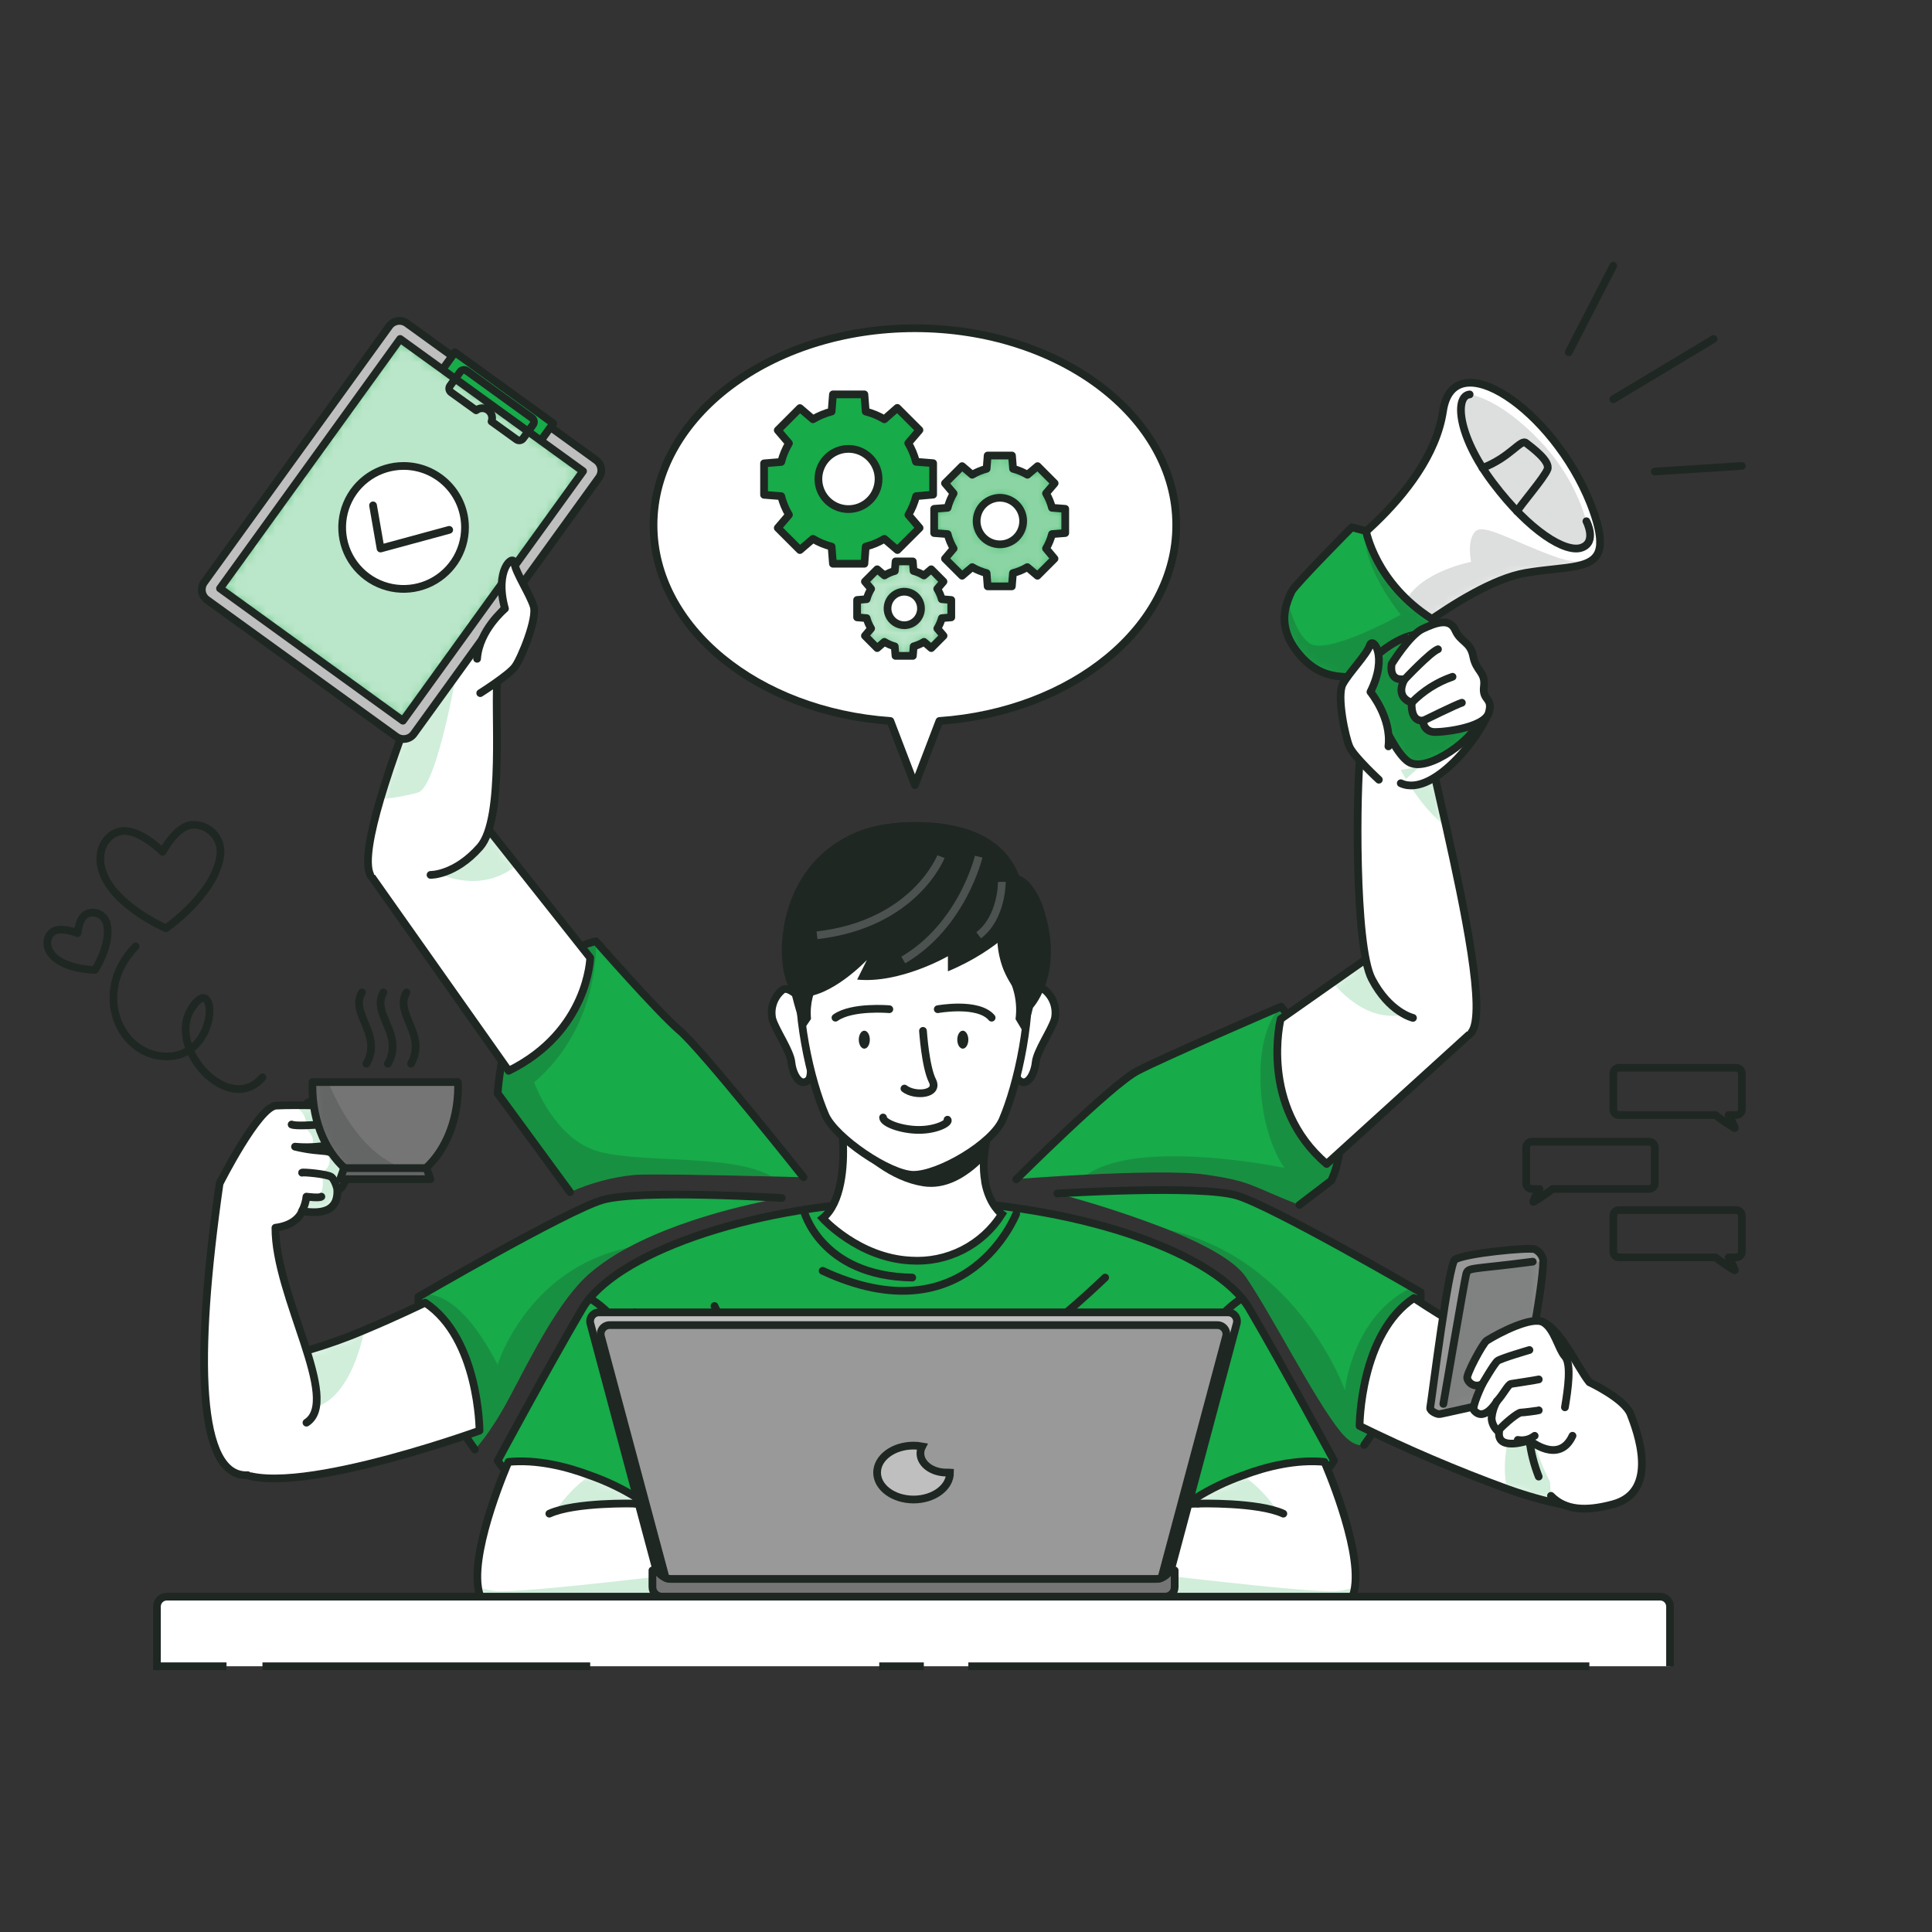 <svg width="200" height="200" viewBox="0 0 200 200" fill="none" xmlns="http://www.w3.org/2000/svg">
<rect x="0" y="0" width="200" height="200" fill="#333333" stroke="none"/>
<path d="M170.717 118.187H158.58C158.424 118.187 158.275 118.249 158.166 118.359C158.056 118.468 157.994 118.618 157.994 118.773V122.495C157.994 122.571 158.009 122.647 158.039 122.718C158.068 122.789 158.111 122.853 158.166 122.907C158.22 122.961 158.285 123.004 158.356 123.033C158.427 123.062 158.503 123.077 158.58 123.076H159.37C159.077 123.592 158.631 124.425 158.742 124.425C159.431 124.018 160.092 123.568 160.723 123.076H170.717C170.871 123.076 171.02 123.015 171.129 122.906C171.239 122.797 171.301 122.649 171.302 122.495V118.773C171.301 118.618 171.239 118.47 171.13 118.36C171.02 118.25 170.872 118.188 170.717 118.187Z" stroke="#1F2723" stroke-width="0.8" stroke-linecap="round" stroke-linejoin="round"/>
<path d="M167.593 125.267H179.73C179.807 125.266 179.884 125.281 179.955 125.31C180.026 125.34 180.091 125.383 180.146 125.437C180.2 125.492 180.243 125.557 180.272 125.628C180.302 125.7 180.316 125.776 180.316 125.853V129.575C180.316 129.652 180.302 129.728 180.272 129.8C180.243 129.871 180.2 129.936 180.146 129.991C180.091 130.045 180.026 130.088 179.955 130.117C179.884 130.147 179.807 130.161 179.73 130.161H178.94C179.228 130.677 179.679 131.51 179.567 131.51C178.879 131.103 178.218 130.652 177.587 130.161H167.593C167.438 130.161 167.289 130.099 167.179 129.989C167.069 129.879 167.007 129.73 167.007 129.575V125.853C167.007 125.698 167.069 125.549 167.179 125.439C167.289 125.329 167.438 125.267 167.593 125.267Z" stroke="#1F2723" stroke-width="0.8" stroke-linecap="round" stroke-linejoin="round"/>
<path d="M167.593 110.539H179.73C179.807 110.539 179.884 110.553 179.955 110.582C180.026 110.612 180.091 110.655 180.146 110.709C180.2 110.764 180.243 110.829 180.272 110.9C180.302 110.972 180.316 111.048 180.316 111.125V114.847C180.316 114.924 180.301 115 180.271 115.07C180.242 115.141 180.198 115.206 180.144 115.26C180.089 115.314 180.025 115.356 179.954 115.385C179.883 115.414 179.807 115.429 179.73 115.428H178.94C179.228 115.945 179.679 116.777 179.567 116.777C178.879 116.37 178.218 115.92 177.587 115.428H167.593C167.438 115.428 167.29 115.367 167.18 115.258C167.071 115.149 167.008 115.001 167.007 114.847V111.125C167.007 110.97 167.069 110.821 167.179 110.711C167.289 110.601 167.438 110.539 167.593 110.539Z" stroke="#1F2723" stroke-width="0.8" stroke-linecap="round" stroke-linejoin="round"/>
<path d="M22.776 88.745C22.862 88.332 22.853 87.905 22.75 87.496C22.648 87.087 22.454 86.707 22.183 86.384C21.912 86.06 21.572 85.803 21.188 85.63C20.803 85.457 20.385 85.374 19.964 85.386C18.299 85.386 16.831 88.177 16.831 88.177C16.831 88.177 14.86 86.2 13.112 86.028C11.364 85.856 9.788 87.74 10.602 90.215C11.773 93.76 17.174 96.095 17.174 96.095C17.174 96.095 22.111 92.69 22.776 88.745Z" stroke="#1F2723" stroke-width="0.8" stroke-linecap="round" stroke-linejoin="round"/>
<path d="M11.062 95.662C11.017 95.443 10.923 95.237 10.788 95.059C10.652 94.881 10.479 94.736 10.28 94.634C10.081 94.532 9.861 94.477 9.638 94.471C9.414 94.465 9.192 94.51 8.989 94.602C8.18 94.951 8.026 96.597 8.026 96.597C8.026 96.597 6.632 96.039 5.772 96.309C4.912 96.579 4.498 97.826 5.405 98.868C6.711 100.37 9.83 100.407 9.83 100.407C9.83 100.407 11.545 97.751 11.062 95.662Z" stroke="#1F2723" stroke-width="0.8" stroke-linecap="round" stroke-linejoin="round"/>
<path d="M14.041 97.965C9.393 102.761 12.433 109.441 17.332 109.358C22.878 109.269 22.446 100.254 19.819 104.403C17.193 108.553 23.747 115.568 27.169 111.525" stroke="#1F2723" stroke-width="0.8" stroke-linecap="round" stroke-linejoin="round"/>
<path d="M121.764 54.353C121.764 43.101 109.65 33.978 94.71 33.978C79.77 33.978 67.652 43.101 67.652 54.353C67.652 64.96 78.418 73.673 92.168 74.636L94.71 81.274L97.248 74.636C110.98 73.673 121.764 64.96 121.764 54.353Z" fill="white" stroke="#1F2723" stroke-width="0.8" stroke-linecap="round" stroke-linejoin="round"/>
<path d="M96.597 51.204V47.948L94.822 47.804C94.65 47.125 94.381 46.474 94.022 45.873L95.18 44.519L92.888 42.226L91.549 43.403C90.948 43.046 90.298 42.776 89.62 42.603L89.481 40.826H86.227L86.087 42.603C85.41 42.776 84.76 43.046 84.158 43.403L82.806 42.245L80.514 44.538L81.671 45.892C81.312 46.493 81.043 47.143 80.872 47.822L79.096 47.967V51.223L80.872 51.362C81.043 52.041 81.312 52.692 81.671 53.293L80.514 54.651L82.806 56.94L84.158 55.782C84.758 56.143 85.408 56.412 86.087 56.582L86.227 58.359H89.481L89.62 56.582C90.299 56.412 90.95 56.143 91.549 55.782L92.902 56.94L95.194 54.651L94.036 53.293C94.395 52.692 94.665 52.041 94.836 51.362L96.597 51.204ZM87.831 52.702C87.215 52.701 86.613 52.518 86.102 52.175C85.59 51.831 85.192 51.344 84.957 50.775C84.722 50.205 84.66 49.579 84.781 48.974C84.902 48.37 85.199 47.815 85.635 47.38C86.07 46.944 86.625 46.648 87.229 46.528C87.833 46.408 88.459 46.47 89.028 46.706C89.597 46.942 90.083 47.342 90.425 47.854C90.767 48.367 90.95 48.969 90.95 49.585C90.95 49.995 90.869 50.401 90.712 50.779C90.555 51.158 90.326 51.501 90.036 51.791C89.746 52.08 89.402 52.31 89.024 52.466C88.645 52.623 88.24 52.703 87.831 52.702Z" fill="#17AB49" stroke="#1F2723" stroke-width="0.8" stroke-linecap="round" stroke-linejoin="round"/>
<path d="M110.273 55.182V52.674L108.902 52.567C108.769 52.042 108.56 51.539 108.284 51.074L109.176 50.027L107.41 48.255L106.359 49.148C105.896 48.871 105.395 48.663 104.872 48.529L104.76 47.157H102.241L102.134 48.529C101.609 48.663 101.107 48.871 100.642 49.148L99.596 48.255L97.825 50.027L98.717 51.074C98.44 51.539 98.232 52.042 98.099 52.567L96.704 52.674V55.182L98.099 55.289C98.23 55.814 98.439 56.317 98.717 56.782L97.825 57.833L99.596 59.601L100.642 58.708C101.107 58.985 101.609 59.193 102.134 59.326L102.241 60.699H104.746L104.858 59.326C105.381 59.193 105.882 58.985 106.345 58.708L107.396 59.601L109.162 57.833L108.284 56.782C108.561 56.317 108.769 55.814 108.902 55.289L110.273 55.182ZM103.51 56.349C103.033 56.349 102.568 56.208 102.172 55.943C101.776 55.678 101.467 55.302 101.285 54.862C101.103 54.421 101.055 53.937 101.148 53.469C101.241 53.002 101.47 52.573 101.807 52.236C102.144 51.899 102.573 51.669 103.04 51.576C103.507 51.483 103.991 51.531 104.431 51.713C104.871 51.896 105.247 52.205 105.512 52.601C105.776 52.997 105.918 53.463 105.918 53.94C105.918 54.256 105.856 54.57 105.736 54.862C105.615 55.155 105.437 55.421 105.214 55.645C104.99 55.869 104.724 56.046 104.432 56.167C104.139 56.288 103.826 56.35 103.51 56.349Z" fill="#17AB49"/>
<mask id="mask0_0_135" style="mask-type:luminance" maskUnits="userSpaceOnUse" x="96" y="47" width="15" height="14">
<path d="M110.273 55.182V52.674L108.902 52.567C108.769 52.042 108.56 51.539 108.284 51.074L109.176 50.027L107.41 48.255L106.359 49.148C105.896 48.871 105.395 48.663 104.872 48.529L104.76 47.157H102.241L102.134 48.529C101.609 48.663 101.107 48.871 100.642 49.148L99.596 48.255L97.825 50.027L98.717 51.074C98.44 51.539 98.232 52.042 98.099 52.567L96.704 52.674V55.182L98.099 55.289C98.23 55.814 98.439 56.317 98.717 56.782L97.825 57.833L99.596 59.601L100.642 58.708C101.107 58.985 101.609 59.193 102.134 59.326L102.241 60.699H104.746L104.858 59.326C105.381 59.193 105.882 58.985 106.345 58.708L107.396 59.601L109.162 57.833L108.284 56.782C108.561 56.317 108.769 55.814 108.902 55.289L110.273 55.182ZM103.51 56.349C103.033 56.349 102.568 56.208 102.172 55.943C101.776 55.678 101.467 55.302 101.285 54.862C101.103 54.421 101.055 53.937 101.148 53.469C101.241 53.002 101.47 52.573 101.807 52.236C102.144 51.899 102.573 51.669 103.04 51.576C103.507 51.483 103.991 51.531 104.431 51.713C104.871 51.896 105.247 52.205 105.512 52.601C105.776 52.997 105.918 53.463 105.918 53.94C105.918 54.256 105.856 54.57 105.736 54.862C105.615 55.155 105.437 55.421 105.214 55.645C104.99 55.869 104.724 56.046 104.432 56.167C104.139 56.288 103.826 56.35 103.51 56.349Z" fill="white"/>
</mask>
<g mask="url(#mask0_0_135)">
<path opacity="0.5" d="M110.273 55.182V52.674L108.902 52.567C108.769 52.042 108.56 51.539 108.284 51.074L109.176 50.027L107.41 48.255L106.359 49.148C105.896 48.871 105.395 48.663 104.872 48.529L104.76 47.157H102.241L102.134 48.529C101.609 48.663 101.107 48.871 100.642 49.148L99.596 48.255L97.825 50.027L98.717 51.074C98.44 51.539 98.232 52.042 98.099 52.567L96.704 52.674V55.182L98.099 55.289C98.23 55.814 98.439 56.317 98.717 56.782L97.825 57.833L99.596 59.601L100.642 58.708C101.107 58.985 101.609 59.193 102.134 59.326L102.241 60.699H104.746L104.858 59.326C105.381 59.193 105.882 58.985 106.345 58.708L107.396 59.601L109.162 57.833L108.284 56.782C108.561 56.317 108.769 55.814 108.902 55.289L110.273 55.182ZM103.51 56.349C103.033 56.349 102.568 56.208 102.172 55.943C101.776 55.678 101.467 55.302 101.285 54.862C101.103 54.421 101.055 53.937 101.148 53.469C101.241 53.002 101.47 52.573 101.807 52.236C102.144 51.899 102.573 51.669 103.04 51.576C103.507 51.483 103.991 51.531 104.431 51.713C104.871 51.896 105.247 52.205 105.512 52.601C105.776 52.997 105.918 53.463 105.918 53.94C105.918 54.256 105.856 54.57 105.736 54.862C105.615 55.155 105.437 55.421 105.214 55.645C104.99 55.869 104.724 56.046 104.432 56.167C104.139 56.288 103.826 56.35 103.51 56.349Z" fill="white"/>
</g>
<path d="M110.273 55.182V52.674L108.902 52.567C108.769 52.042 108.56 51.539 108.284 51.074L109.176 50.027L107.41 48.255L106.359 49.148C105.896 48.871 105.395 48.663 104.872 48.529L104.76 47.157H102.241L102.134 48.529C101.609 48.663 101.107 48.871 100.642 49.148L99.596 48.255L97.825 50.027L98.717 51.074C98.44 51.539 98.232 52.042 98.099 52.567L96.704 52.674V55.182L98.099 55.289C98.23 55.814 98.439 56.317 98.717 56.782L97.825 57.833L99.596 59.601L100.642 58.708C101.107 58.985 101.609 59.193 102.134 59.326L102.241 60.699H104.746L104.858 59.326C105.381 59.193 105.882 58.985 106.345 58.708L107.396 59.601L109.162 57.833L108.284 56.782C108.561 56.317 108.769 55.814 108.902 55.289L110.273 55.182ZM103.51 56.349C103.033 56.349 102.568 56.208 102.172 55.943C101.776 55.678 101.467 55.302 101.285 54.862C101.103 54.421 101.055 53.937 101.148 53.469C101.241 53.002 101.47 52.573 101.807 52.236C102.144 51.899 102.573 51.669 103.04 51.576C103.507 51.483 103.991 51.531 104.431 51.713C104.871 51.896 105.247 52.205 105.512 52.601C105.776 52.997 105.918 53.463 105.918 53.94C105.918 54.256 105.856 54.57 105.736 54.862C105.615 55.155 105.437 55.421 105.214 55.645C104.99 55.869 104.724 56.046 104.432 56.167C104.139 56.288 103.826 56.35 103.51 56.349Z" stroke="#1F2723" stroke-width="0.8" stroke-linecap="round" stroke-linejoin="round"/>
<path d="M98.475 63.908V62.108L97.49 62.029C97.389 61.651 97.232 61.291 97.025 60.959L97.667 60.206L96.398 58.931L95.645 59.573C95.312 59.365 94.95 59.209 94.571 59.108L94.492 58.117H92.711L92.632 59.108C92.253 59.209 91.892 59.365 91.559 59.573L90.806 58.931L89.537 60.206L90.178 60.959C89.971 61.291 89.814 61.651 89.713 62.029L88.728 62.108V63.908L89.713 63.988C89.814 64.367 89.971 64.729 90.178 65.062L89.537 65.816L90.806 67.09L91.549 66.444C91.882 66.651 92.244 66.808 92.623 66.909L92.702 67.895H94.501L94.58 66.909C94.959 66.808 95.321 66.651 95.654 66.444L96.407 67.09L97.676 65.816L97.034 65.062C97.242 64.729 97.398 64.367 97.499 63.988L98.475 63.908ZM93.613 64.723C93.27 64.724 92.934 64.622 92.648 64.432C92.362 64.242 92.139 63.971 92.008 63.654C91.876 63.336 91.841 62.987 91.908 62.65C91.975 62.313 92.14 62.004 92.383 61.761C92.625 61.518 92.935 61.352 93.272 61.285C93.608 61.219 93.957 61.253 94.274 61.385C94.591 61.517 94.862 61.74 95.052 62.026C95.242 62.312 95.343 62.648 95.342 62.992C95.342 63.451 95.16 63.891 94.836 64.216C94.512 64.54 94.072 64.723 93.613 64.723Z" fill="#17AB49"/>
<mask id="mask1_0_135" style="mask-type:luminance" maskUnits="userSpaceOnUse" x="88" y="58" width="11" height="10">
<path d="M98.475 63.908V62.108L97.49 62.029C97.389 61.651 97.232 61.291 97.025 60.959L97.667 60.206L96.398 58.931L95.645 59.573C95.312 59.365 94.95 59.209 94.571 59.108L94.492 58.117H92.711L92.632 59.108C92.253 59.209 91.892 59.365 91.559 59.573L90.806 58.931L89.537 60.206L90.178 60.959C89.971 61.291 89.814 61.651 89.713 62.029L88.728 62.108V63.908L89.713 63.988C89.814 64.367 89.971 64.729 90.178 65.062L89.537 65.816L90.806 67.09L91.549 66.444C91.882 66.651 92.244 66.808 92.623 66.909L92.702 67.895H94.501L94.58 66.909C94.959 66.808 95.321 66.651 95.654 66.444L96.407 67.09L97.676 65.816L97.034 65.062C97.242 64.729 97.398 64.367 97.499 63.988L98.475 63.908ZM93.613 64.723C93.27 64.724 92.934 64.622 92.648 64.432C92.362 64.242 92.139 63.971 92.008 63.654C91.876 63.336 91.841 62.987 91.908 62.65C91.975 62.313 92.14 62.004 92.383 61.761C92.625 61.518 92.935 61.352 93.272 61.285C93.608 61.219 93.957 61.253 94.274 61.385C94.591 61.517 94.862 61.74 95.052 62.026C95.242 62.312 95.343 62.648 95.342 62.992C95.342 63.451 95.16 63.891 94.836 64.216C94.512 64.54 94.072 64.723 93.613 64.723Z" fill="white"/>
</mask>
<g mask="url(#mask1_0_135)">
<path opacity="0.7" d="M98.475 63.908V62.108L97.49 62.029C97.389 61.651 97.232 61.291 97.025 60.959L97.667 60.206L96.398 58.931L95.645 59.573C95.312 59.365 94.95 59.209 94.571 59.108L94.492 58.117H92.711L92.632 59.108C92.253 59.209 91.892 59.365 91.559 59.573L90.806 58.931L89.537 60.206L90.178 60.959C89.971 61.291 89.814 61.651 89.713 62.029L88.728 62.108V63.908L89.713 63.988C89.814 64.367 89.971 64.729 90.178 65.062L89.537 65.816L90.806 67.09L91.549 66.444C91.882 66.651 92.244 66.808 92.623 66.909L92.702 67.895H94.501L94.58 66.909C94.959 66.808 95.321 66.651 95.654 66.444L96.407 67.09L97.676 65.816L97.034 65.062C97.242 64.729 97.398 64.367 97.499 63.988L98.475 63.908ZM93.613 64.723C93.27 64.724 92.934 64.622 92.648 64.432C92.362 64.242 92.139 63.971 92.008 63.654C91.876 63.336 91.841 62.987 91.908 62.65C91.975 62.313 92.14 62.004 92.383 61.761C92.625 61.518 92.935 61.352 93.272 61.285C93.608 61.219 93.957 61.253 94.274 61.385C94.591 61.517 94.862 61.74 95.052 62.026C95.242 62.312 95.343 62.648 95.342 62.992C95.342 63.451 95.16 63.891 94.836 64.216C94.512 64.54 94.072 64.723 93.613 64.723Z" fill="white"/>
</g>
<path d="M98.475 63.908V62.108L97.49 62.029C97.389 61.651 97.232 61.291 97.025 60.959L97.667 60.206L96.398 58.931L95.645 59.573C95.312 59.365 94.95 59.209 94.571 59.108L94.492 58.117H92.711L92.632 59.108C92.253 59.209 91.892 59.365 91.559 59.573L90.806 58.931L89.537 60.206L90.178 60.959C89.971 61.291 89.814 61.651 89.713 62.029L88.728 62.108V63.908L89.713 63.988C89.814 64.367 89.971 64.729 90.178 65.062L89.537 65.816L90.806 67.09L91.549 66.444C91.882 66.651 92.244 66.808 92.623 66.909L92.702 67.895H94.501L94.58 66.909C94.959 66.808 95.321 66.651 95.654 66.444L96.407 67.09L97.676 65.816L97.034 65.062C97.242 64.729 97.398 64.367 97.499 63.988L98.475 63.908ZM93.613 64.723C93.27 64.724 92.934 64.622 92.648 64.432C92.362 64.242 92.139 63.971 92.008 63.654C91.876 63.336 91.841 62.987 91.908 62.65C91.975 62.313 92.14 62.004 92.383 61.761C92.625 61.518 92.935 61.352 93.272 61.285C93.608 61.219 93.957 61.253 94.274 61.385C94.591 61.517 94.862 61.74 95.052 62.026C95.242 62.312 95.343 62.648 95.342 62.992C95.342 63.451 95.16 63.891 94.836 64.216C94.512 64.54 94.072 64.723 93.613 64.723Z" stroke="#1F2723" stroke-width="0.8" stroke-linecap="round" stroke-linejoin="round"/>
<path d="M137.815 122.215L134.515 124.732C129.374 122.75 129.704 122.304 124.786 121.592C122.238 121.225 116.962 121.378 112.528 121.592C108.521 121.797 105.197 122.057 105.197 122.057C105.197 122.057 115.001 112.288 117.697 110.86C120.393 109.432 132.232 104.347 132.604 104.18C132.604 104.18 141.534 114.149 137.815 122.215Z" fill="#17AB49"/>
<path opacity="0.2" d="M137.815 122.215L134.515 124.732C129.374 122.75 129.704 122.304 124.786 121.592C122.238 121.225 116.962 121.378 112.528 121.592C118.045 117.773 132.981 120.904 132.981 120.904C132.981 120.904 130.657 117.959 130.489 111.991C130.313 106.245 132.456 104.329 132.618 104.189C132.618 104.189 141.534 114.149 137.815 122.215Z" fill="#1F2723"/>
<path d="M105.197 122.085C105.197 122.085 115.001 112.316 117.697 110.888C120.393 109.46 132.614 104.203 132.614 104.203C132.614 104.203 141.534 114.149 137.815 122.215L134.515 124.732" stroke="#1F2723" stroke-width="0.8" stroke-linecap="round" stroke-linejoin="round"/>
<path d="M152.314 106.887L137.336 120.494C130.308 114.507 132.572 105.492 132.572 105.492L137.955 101.71L144.462 97.142C146.63 98.172 148.637 99.513 150.417 101.124C152.104 102.78 153.266 104.799 152.314 106.887Z" fill="white"/>
<mask id="mask2_0_135" style="mask-type:luminance" maskUnits="userSpaceOnUse" x="132" y="97" width="21" height="24">
<path d="M152.314 106.887L137.336 120.494C130.308 114.507 132.572 105.492 132.572 105.492L137.955 101.71L144.462 97.142C146.63 98.172 148.637 99.513 150.417 101.124C152.104 102.78 153.266 104.799 152.314 106.887Z" fill="white"/>
</mask>
<g mask="url(#mask2_0_135)">
<path opacity="0.2" d="M150.408 101.124C150.107 101.955 149.568 102.68 148.86 103.208C144.016 107.222 140.056 104.185 137.955 101.71L144.462 97.142C146.627 98.172 148.63 99.514 150.408 101.124Z" fill="#17AB49"/>
</g>
<path d="M152.314 106.887L137.336 120.494C130.308 114.507 132.572 105.492 132.572 105.492L137.955 101.71L144.462 97.142C146.63 98.172 148.637 99.513 150.417 101.124C152.104 102.78 153.266 104.799 152.314 106.887Z" stroke="#1F2723" stroke-width="0.8" stroke-linecap="round" stroke-linejoin="round"/>
<path d="M146.271 105.371C146.271 105.371 143.807 104.813 142.003 101.324C140.2 97.835 140.409 81.404 140.813 78.148C141.218 74.892 147.451 73.101 147.744 76.376C147.791 76.873 147.981 77.85 148.265 79.167C148.637 80.855 149.157 83.102 149.715 85.586C151.574 93.909 153.899 104.929 152.314 106.887" fill="white"/>
<mask id="mask3_0_135" style="mask-type:luminance" maskUnits="userSpaceOnUse" x="140" y="74" width="13" height="33">
<path d="M146.271 105.371C146.271 105.371 143.807 104.813 142.003 101.324C140.2 97.835 140.409 81.404 140.813 78.148C141.218 74.892 147.451 73.101 147.744 76.376C147.791 76.873 147.981 77.85 148.265 79.167C148.637 80.855 149.157 83.102 149.715 85.586C151.574 93.909 153.899 104.929 152.314 106.887" fill="white"/>
</mask>
<g mask="url(#mask3_0_135)">
<path opacity="0.2" d="M149.715 85.586C146.959 83.544 145.006 79.702 145.006 79.702L148.26 79.167C148.637 80.855 149.157 83.102 149.715 85.586Z" fill="#17AB49"/>
</g>
<path d="M146.271 105.371C146.271 105.371 143.807 104.813 142.003 101.324C140.2 97.835 140.409 81.404 140.813 78.148C141.218 74.892 147.451 73.101 147.744 76.376C147.791 76.873 147.981 77.85 148.265 79.167C148.637 80.855 149.157 83.102 149.715 85.586C151.574 93.909 153.899 104.929 152.314 106.887" stroke="#1F2723" stroke-width="0.8" stroke-linecap="round" stroke-linejoin="round"/>
<path d="M165.631 56.349C165.631 56.349 165.631 56.386 165.631 56.438C165.39 59.075 162.164 58.578 157.91 59.312C154.656 59.871 150.436 62.494 147.326 64.709C144.876 66.448 143.142 67.932 143.142 67.932C143.142 67.932 139.572 65.555 136.346 58.945C136.346 58.945 148.023 51.609 149.385 42.533C150.459 35.416 160.764 42.389 164.641 52.121C165.385 54.023 165.696 55.391 165.631 56.349Z" fill="white"/>
<mask id="mask4_0_135" style="mask-type:luminance" maskUnits="userSpaceOnUse" x="136" y="39" width="30" height="29">
<path d="M165.631 56.349C165.631 56.349 165.631 56.386 165.631 56.438C165.39 59.075 162.164 58.578 157.91 59.312C154.656 59.871 150.436 62.494 147.326 64.709C144.876 66.448 143.142 67.932 143.142 67.932C143.142 67.932 139.572 65.555 136.346 58.945C136.346 58.945 148.023 51.609 149.385 42.533C150.459 35.416 160.764 42.389 164.641 52.121C165.385 54.023 165.696 55.391 165.631 56.349Z" fill="white"/>
</mask>
<g mask="url(#mask4_0_135)">
<path opacity="0.15" d="M165.617 56.428C165.376 59.066 162.15 58.568 157.896 59.303C154.642 59.861 150.422 62.485 147.312 64.699C145.917 63.862 145.113 63.053 145.452 62.373C146.889 59.187 152.29 58.163 152.29 58.163C152.29 58.163 151.825 56.075 152.671 55.065C153.517 54.056 156.609 56.075 161.039 57.647C164.967 59.038 165.543 56.889 165.617 56.428Z" fill="#1F2723"/>
</g>
<path d="M165.631 56.349C165.631 56.349 165.631 56.386 165.631 56.438C165.39 59.075 162.164 58.578 157.91 59.312C154.656 59.871 150.436 62.494 147.326 64.709C144.876 66.448 143.142 67.932 143.142 67.932C143.142 67.932 139.572 65.555 136.346 58.945C136.346 58.945 148.023 51.609 149.385 42.533C150.459 35.416 160.764 42.389 164.641 52.121C165.385 54.023 165.696 55.391 165.631 56.349Z" stroke="#1F2723" stroke-width="0.8" stroke-linecap="round" stroke-linejoin="round"/>
<path d="M153.466 48.441C156.325 47.362 157.427 45.417 157.975 45.855C158.524 46.292 160.513 47.715 160.193 48.581C159.872 49.446 157.301 52.404 157.046 52.939" stroke="#1F2723" stroke-width="0.8" stroke-linecap="round" stroke-linejoin="round"/>
<path d="M152.137 40.831C150.598 40.975 150.803 45.017 154.573 50.009C158.343 55 162.066 57.266 163.716 56.698C165.366 56.131 164.223 53.958 164.223 53.958" stroke="#1F2723" stroke-width="0.8" stroke-linecap="round" stroke-linejoin="round"/>
<path d="M148.474 64.723C148.474 64.723 141.301 70.142 139.781 70.091C138.261 70.04 136.174 70.002 134.171 67.328C132.623 65.258 132.851 63.471 133.297 62.211C133.413 61.881 133.546 61.558 133.697 61.243C134.008 60.564 139.939 54.586 139.939 54.586L141.413 54.977C141.413 54.977 142.371 60.34 148.209 64.062L148.474 64.723Z" fill="#17AB49"/>
<mask id="mask5_0_135" style="mask-type:luminance" maskUnits="userSpaceOnUse" x="132" y="54" width="17" height="17">
<path d="M148.474 64.723C148.474 64.723 141.301 70.142 139.781 70.091C138.261 70.04 136.174 70.002 134.171 67.328C132.623 65.258 132.851 63.471 133.297 62.211C133.413 61.881 133.546 61.558 133.697 61.243C134.008 60.564 139.939 54.586 139.939 54.586L141.413 54.977C141.413 54.977 142.371 60.34 148.209 64.062L148.474 64.723Z" fill="white"/>
</mask>
<g mask="url(#mask5_0_135)">
<path opacity="0.2" d="M148.474 64.723C148.474 64.723 141.301 70.142 139.781 70.091C138.261 70.04 136.174 70.002 134.171 67.328C132.623 65.258 132.851 63.471 133.297 62.211C133.669 63.667 134.385 65.755 135.533 66.583C137.369 67.914 145.006 63.639 145.006 63.639C145.006 63.639 140.767 58.415 141.413 54.977C141.413 54.977 142.371 60.34 148.209 64.062L148.474 64.723Z" fill="#1F2723"/>
</g>
<path d="M148.474 64.723C148.474 64.723 141.301 70.142 139.781 70.091C138.261 70.04 136.174 70.002 134.171 67.328C132.623 65.258 132.851 63.471 133.297 62.211C133.413 61.881 133.546 61.558 133.697 61.243C134.008 60.564 139.939 54.586 139.939 54.586L141.413 54.977C141.413 54.977 142.371 60.34 148.209 64.062L148.474 64.723Z" stroke="#1F2723" stroke-width="0.8" stroke-linecap="round" stroke-linejoin="round"/>
<path opacity="0.15" d="M152.137 40.831C150.598 40.975 150.803 45.017 154.573 50.009C158.343 55 162.066 57.266 163.716 56.698C165.366 56.131 164.223 53.958 164.223 53.958C163.329 50.895 161.722 48.087 159.533 45.766C155.233 41.175 152.137 40.831 152.137 40.831Z" fill="#1F2723"/>
<path d="M154.238 73.124C154.071 75.189 148.562 82.712 145.006 81.083L154.238 73.124Z" fill="white"/>
<path d="M154.238 73.124C154.071 75.189 148.562 82.712 145.006 81.083" stroke="#1F2723" stroke-width="0.8" stroke-linecap="round" stroke-linejoin="round"/>
<path d="M140.878 69.491C140.878 69.491 143.714 77.399 145.759 78.832C147.805 80.265 153.094 75.878 152.62 75.11C152.146 74.343 147.042 69.612 146.224 65.746C146.224 65.769 143.816 66.118 140.878 69.491Z" fill="#17AB49"/>
<mask id="mask6_0_135" style="mask-type:luminance" maskUnits="userSpaceOnUse" x="140" y="65" width="13" height="15">
<path d="M140.878 69.491C140.878 69.491 143.714 77.399 145.759 78.832C147.805 80.265 153.094 75.878 152.62 75.11C152.146 74.343 147.042 69.612 146.224 65.746C146.224 65.769 143.816 66.118 140.878 69.491Z" fill="white"/>
</mask>
<g mask="url(#mask6_0_135)">
<path opacity="0.2" d="M140.878 69.491C140.878 69.491 143.714 77.399 145.759 78.832C147.805 80.265 153.094 75.878 152.62 75.11C152.146 74.343 147.042 69.612 146.224 65.746C146.224 65.769 143.816 66.118 140.878 69.491Z" fill="#1F2723"/>
</g>
<path d="M140.878 69.491C140.878 69.491 143.714 77.399 145.759 78.832C147.805 80.265 153.094 75.878 152.62 75.11C152.146 74.343 147.042 69.612 146.224 65.746C146.224 65.769 143.816 66.118 140.878 69.491Z" stroke="#1F2723" stroke-width="0.8" stroke-linecap="round" stroke-linejoin="round"/>
<path d="M154.122 73.784C154.587 72.156 153.425 72.594 153.615 71.068C153.806 69.542 152.82 69.542 152.509 67.96C152.197 66.379 151.226 66.537 150.649 65.234C150.073 63.932 148.66 64.453 147.284 65.09C145.908 65.727 144.058 68.746 144.058 68.746C143.788 70.696 145.415 70.291 145.415 70.291C144.332 72.287 146.136 72.728 146.136 72.728C146.038 74.878 147.335 74.589 147.335 74.589C147.316 74.865 147.4 75.138 147.572 75.355C147.745 75.571 147.992 75.714 148.265 75.757C148.883 75.887 153.638 75.422 154.122 73.784Z" fill="white" stroke="#1F2723" stroke-width="0.8" stroke-linecap="round" stroke-linejoin="round"/>
<path d="M145.429 70.305C145.429 70.305 148.056 67.514 148.86 67.211" stroke="#1F2723" stroke-width="0.8" stroke-linecap="round" stroke-linejoin="round"/>
<path d="M146.15 72.728C147.327 71.521 148.771 70.606 150.366 70.058" stroke="#1F2723" stroke-width="0.8" stroke-linecap="round" stroke-linejoin="round"/>
<path d="M147.33 74.608C147.33 74.608 150.817 72.891 151.333 72.747" stroke="#1F2723" stroke-width="0.8" stroke-linecap="round" stroke-linejoin="round"/>
<path d="M142.738 80.716C142.738 80.716 140.181 78.348 139.716 77.339C139.251 76.329 138.359 72.007 138.996 70.826C139.633 69.644 141.515 67.728 141.808 66.797C142.101 65.867 143.728 67.904 141.869 71.626C141.869 71.626 144.091 74.315 143.728 77.264" fill="white"/>
<path d="M142.738 80.716C142.738 80.716 140.181 78.348 139.716 77.339C139.251 76.329 138.359 72.007 138.996 70.826C139.633 69.644 141.515 67.728 141.808 66.797C142.101 65.867 143.728 67.904 141.869 71.626C141.869 71.626 144.091 74.315 143.728 77.264" stroke="#1F2723" stroke-width="0.8" stroke-linecap="round" stroke-linejoin="round"/>
<path opacity="0.15" d="M165.631 56.349C165.631 56.349 165.631 56.386 165.631 56.438C165.634 56.408 165.634 56.379 165.631 56.349Z" fill="#1F2723"/>
<path d="M141.218 149.573C141.218 149.573 140.195 149.987 138.722 148.145C135.933 144.638 131.726 136.213 128.96 132.175C127.779 130.445 124.516 128.742 120.988 127.314C117.214 125.839 113.359 124.582 109.441 123.551C109.441 123.551 124.288 122.62 128.058 123.769C131.312 124.746 142.877 131.361 146.187 133.264L147.07 133.775C147.07 133.775 147.563 140.781 141.218 149.573Z" fill="#17AB49"/>
<path opacity="0.2" d="M141.218 149.573C141.218 149.573 140.195 149.987 138.722 148.145C135.933 144.638 131.726 136.213 128.96 132.175C127.779 130.445 124.516 128.742 120.988 127.314C134.468 130.393 139.228 143.921 139.228 143.921C139.228 143.921 139.944 136.241 146.173 133.264L147.056 133.775C147.056 133.775 147.563 140.781 141.218 149.573Z" fill="#1F2723"/>
<path d="M109.45 123.551C109.45 123.551 124.298 122.62 128.067 123.769C131.837 124.918 147.066 133.775 147.066 133.775C147.066 133.775 147.563 140.781 141.218 149.592" stroke="#1F2723" stroke-width="0.8" stroke-linecap="round" stroke-linejoin="round"/>
<path d="M165.98 155.611C165.213 156.132 163.744 156.128 161.88 155.784C159.883 155.374 157.917 154.821 156 154.127C150.803 152.228 145.711 150.054 140.744 147.615C140.744 147.615 140.767 138.069 146.373 134.371C146.373 134.371 153.643 139.353 158.324 140.586C162.247 141.642 165.98 155.611 165.98 155.611Z" fill="white"/>
<mask id="mask7_0_135" style="mask-type:luminance" maskUnits="userSpaceOnUse" x="140" y="134" width="26" height="23">
<path d="M165.98 155.611C165.213 156.132 163.744 156.128 161.88 155.784C159.883 155.374 157.917 154.821 156 154.127C150.803 152.228 145.711 150.054 140.744 147.615C140.744 147.615 140.767 138.069 146.373 134.371C146.373 134.371 153.643 139.353 158.324 140.586C162.247 141.642 165.98 155.611 165.98 155.611Z" fill="white"/>
</mask>
<g mask="url(#mask7_0_135)">
<path opacity="0.2" d="M161.88 155.784C159.883 155.374 157.917 154.821 156 154.127C154.954 149.294 157.994 143.921 157.994 143.921C158.127 148.166 159.476 152.284 161.88 155.784Z" fill="#17AB49"/>
</g>
<path d="M165.98 155.611C165.213 156.132 163.744 156.128 161.88 155.784C159.883 155.374 157.917 154.821 156 154.127C150.803 152.228 145.711 150.054 140.744 147.615C140.744 147.615 140.767 138.069 146.373 134.371C146.373 134.371 153.643 139.353 158.324 140.586C162.247 141.642 165.98 155.611 165.98 155.611Z" stroke="#1F2723" stroke-width="0.8" stroke-linecap="round" stroke-linejoin="round"/>
<path d="M159.286 152.857C158.81 151.648 158.487 150.384 158.324 149.094L159.286 152.857Z" fill="white"/>
<path d="M159.286 152.857C158.81 151.648 158.487 150.384 158.324 149.094" stroke="#1F2723" stroke-width="0.8" stroke-linecap="round" stroke-linejoin="round"/>
<path d="M159.291 136.734C161.355 137.06 163.251 141.507 164.53 143.089C164.53 143.089 168.169 144.786 168.792 146.391C169.415 147.996 171.893 154.407 166.97 155.723C164.139 156.481 162.024 156.351 160.555 154.848" fill="white"/>
<path d="M159.291 136.734C161.355 137.06 163.251 141.507 164.53 143.089C164.53 143.089 168.169 144.786 168.792 146.391C169.415 147.996 171.893 154.407 166.97 155.723C164.139 156.481 162.024 156.351 160.555 154.848" stroke="#1F2723" stroke-width="0.8" stroke-linecap="round" stroke-linejoin="round"/>
<path d="M159.756 130.412V130.561C159.732 131.929 159.347 134.641 158.477 139.446C157.664 143.94 157.511 144.289 156.967 144.517C156.302 144.791 151.537 145.852 149.506 146.289L149.064 146.382C148.771 146.447 148 146.042 148.051 145.749C148.293 144.265 149.948 130.863 150.612 130.398C151.621 129.738 158.143 129.114 158.868 129.314C159.089 129.418 159.284 129.571 159.438 129.761C159.591 129.951 159.7 130.174 159.756 130.412Z" fill="#999999"/>
<mask id="mask8_0_135" style="mask-type:luminance" maskUnits="userSpaceOnUse" x="148" y="129" width="12" height="18">
<path d="M159.756 130.412V130.561C159.732 131.929 159.347 134.641 158.477 139.446C157.664 143.94 157.511 144.289 156.967 144.517C156.302 144.791 151.537 145.852 149.506 146.289L149.064 146.382C148.771 146.447 148 146.042 148.051 145.749C148.293 144.265 149.948 130.863 150.612 130.398C151.621 129.738 158.143 129.114 158.868 129.314C159.089 129.418 159.284 129.571 159.438 129.761C159.591 129.951 159.7 130.174 159.756 130.412Z" fill="white"/>
</mask>
<g mask="url(#mask8_0_135)">
<path opacity="0.2" d="M159.756 130.561C159.732 131.929 159.347 134.641 158.477 139.446C157.664 143.94 157.511 144.289 156.967 144.517C156.302 144.791 151.537 145.852 149.506 146.289C149.752 144.349 150.496 138.93 152.03 131.505L159.756 130.561Z" fill="#1F2723"/>
</g>
<path d="M159.756 130.412V130.561C159.732 131.929 159.347 134.641 158.477 139.446C157.664 143.94 157.511 144.289 156.967 144.517C156.302 144.791 151.537 145.852 149.506 146.289L149.064 146.382C148.771 146.447 148 146.042 148.051 145.749C148.293 144.265 149.948 130.863 150.612 130.398C151.621 129.738 158.143 129.114 158.868 129.314C159.089 129.418 159.284 129.571 159.438 129.761C159.591 129.951 159.7 130.174 159.756 130.412Z" stroke="#1F2723" stroke-width="0.8" stroke-linecap="round" stroke-linejoin="round"/>
<path d="M149.413 145.335C149.413 145.335 151.579 132.701 151.774 131.924C151.97 131.147 152.165 131.459 158.673 130.607" stroke="#1F2723" stroke-width="0.8" stroke-linecap="round" stroke-linejoin="round"/>
<path d="M158.324 149.094C158.324 149.094 154.954 150.299 155.186 148.243C154.963 148.081 154.778 147.872 154.644 147.631C154.509 147.39 154.43 147.122 154.41 146.847C154.455 146.22 154.641 145.611 154.954 145.066C154.954 145.066 153.676 147.275 152.588 145.996C152.304 145.661 153.462 143.261 153.462 143.261C153.327 143.349 153.173 143.406 153.013 143.425C152.852 143.444 152.69 143.426 152.538 143.372C152.385 143.318 152.248 143.229 152.136 143.113C152.023 142.997 151.939 142.856 151.891 142.702C151.737 142.335 153.513 139.032 153.903 138.785C155.205 137.967 158.594 136.218 159.756 136.883C160.918 137.548 161.304 139.637 162.001 140.414C162.698 141.191 162.312 143.823 162.001 145.684" fill="white"/>
<path d="M158.324 149.094C158.324 149.094 154.954 150.299 155.186 148.243C154.963 148.081 154.778 147.872 154.644 147.631C154.509 147.39 154.43 147.122 154.41 146.847C154.455 146.22 154.641 145.611 154.954 145.066C154.954 145.066 153.676 147.275 152.588 145.996C152.304 145.661 153.462 143.261 153.462 143.261C153.327 143.349 153.173 143.406 153.013 143.425C152.852 143.444 152.69 143.426 152.538 143.372C152.385 143.318 152.248 143.229 152.136 143.113C152.023 142.997 151.939 142.856 151.891 142.702C151.737 142.335 153.513 139.032 153.903 138.785C155.205 137.967 158.594 136.218 159.756 136.883C160.918 137.548 161.304 139.637 162.001 140.414C162.698 141.191 162.312 143.823 162.001 145.684" stroke="#1F2723" stroke-width="0.8" stroke-linecap="round" stroke-linejoin="round"/>
<path d="M153.462 143.261C153.462 143.261 154.68 141.149 155.028 140.879C155.377 140.609 158.324 139.753 158.324 139.753" fill="white"/>
<path d="M153.462 143.261C153.462 143.261 154.68 141.149 155.028 140.879C155.377 140.609 158.324 139.753 158.324 139.753" stroke="#1F2723" stroke-width="0.8" stroke-linecap="round" stroke-linejoin="round"/>
<path d="M154.954 145.066C155.688 144.251 156.116 143.312 156.423 143.261C156.73 143.209 159.096 142.856 159.291 142.795" fill="white"/>
<path d="M154.954 145.066C155.688 144.251 156.116 143.312 156.423 143.261C156.73 143.209 159.096 142.856 159.291 142.795" stroke="#1F2723" stroke-width="0.8" stroke-linecap="round" stroke-linejoin="round"/>
<path d="M155.061 148.145C155.884 147.215 157.162 146.229 157.431 146.229C157.701 146.229 159.212 146.033 159.291 145.996" fill="white"/>
<path d="M155.061 148.145C155.884 147.215 157.162 146.229 157.431 146.229C157.701 146.229 159.212 146.033 159.291 145.996" stroke="#1F2723" stroke-width="0.8" stroke-linecap="round" stroke-linejoin="round"/>
<path d="M158.868 148.634C158.623 148.824 158.341 148.961 158.04 149.034C157.738 149.107 157.425 149.115 157.12 149.057" fill="white"/>
<path d="M158.868 148.634C158.623 148.824 158.341 148.961 158.04 149.034C157.738 149.107 157.425 149.115 157.12 149.057" stroke="#1F2723" stroke-width="0.8" stroke-linecap="round" stroke-linejoin="round"/>
<path d="M158.324 149.094C158.324 149.094 161.392 151.657 162.786 148.629L158.324 149.094Z" fill="white"/>
<path d="M158.324 149.094C158.324 149.094 161.392 151.657 162.786 148.629" stroke="#1F2723" stroke-width="0.8" stroke-linecap="round" stroke-linejoin="round"/>
<path d="M83.182 121.871L79.859 121.783C75.331 121.671 67.563 121.504 65.723 121.62C63.402 121.843 61.134 122.448 59.01 123.411L51.512 113.177C52.656 98.993 61.693 97.439 61.693 97.439C61.693 97.439 68.075 104.729 70.399 106.715C72.723 108.702 83.182 121.871 83.182 121.871Z" fill="#17AB49"/>
<path opacity="0.2" d="M79.859 121.783C75.331 121.671 67.563 121.504 65.723 121.62C63.402 121.843 61.134 122.448 59.01 123.411L51.512 113.177C52.656 98.993 61.693 97.439 61.693 97.439C61.693 97.439 62.222 106.125 55.292 112.042C55.292 112.042 57.43 118.052 62.097 119.243C66.764 120.434 75.893 119.457 79.859 121.783Z" fill="#1F2723"/>
<path d="M83.182 121.871C83.182 121.871 72.723 108.702 70.399 106.715C68.075 104.729 61.693 97.439 61.693 97.439C61.693 97.439 52.656 98.993 51.512 113.177L59.01 123.411" stroke="#1F2723" stroke-width="0.8" stroke-linecap="round" stroke-linejoin="round"/>
<path d="M61.097 99.147C61.097 99.147 60.935 106.757 52.656 110.851L38.325 90.555C37.316 85.065 48.319 83.019 48.319 83.019L53.507 89.564L61.097 99.147Z" fill="white"/>
<mask id="mask9_0_135" style="mask-type:luminance" maskUnits="userSpaceOnUse" x="38" y="83" width="24" height="28">
<path d="M61.097 99.147C61.097 99.147 60.935 106.757 52.656 110.851L38.325 90.555C37.316 85.065 48.319 83.019 48.319 83.019L53.507 89.564L61.097 99.147Z" fill="white"/>
</mask>
<g mask="url(#mask9_0_135)">
<path opacity="0.2" d="M53.511 89.573C48.672 93.402 43.285 89.271 43.285 89.271L48.319 83.028L53.511 89.573Z" fill="#17AB49"/>
</g>
<path d="M61.097 99.147C61.097 99.147 60.935 106.757 52.656 110.851L38.325 90.555C37.316 85.065 48.319 83.019 48.319 83.019L53.507 89.564L61.097 99.147Z" stroke="#1F2723" stroke-width="0.8" stroke-linecap="round" stroke-linejoin="round"/>
<path d="M38.325 90.555C37.739 89.299 38.325 86.252 39.366 82.721C40.561 78.669 42.35 73.971 43.666 70.626C44.391 68.765 44.972 67.309 45.218 66.597C46.306 63.495 51.912 66.751 51.512 70.007C51.113 73.263 52.279 84.74 49.681 87.684C47.082 90.629 44.568 90.569 44.568 90.569" fill="white"/>
<mask id="mask10_0_135" style="mask-type:luminance" maskUnits="userSpaceOnUse" x="38" y="65" width="14" height="26">
<path d="M38.325 90.555C37.739 89.299 38.325 86.252 39.366 82.721C40.561 78.669 42.35 73.971 43.666 70.626C44.391 68.765 44.972 67.309 45.218 66.597C46.306 63.495 51.912 66.751 51.512 70.007C51.113 73.263 52.279 84.74 49.681 87.684C47.082 90.629 44.568 90.569 44.568 90.569" fill="white"/>
</mask>
<g mask="url(#mask10_0_135)">
<path opacity="0.2" d="M47.422 68.742C47.422 68.742 45.321 81.302 43.303 82.032C42.017 82.393 40.698 82.624 39.366 82.721C40.561 78.669 42.35 73.971 43.666 70.626L47.422 68.742Z" fill="#17AB49"/>
</g>
<path d="M38.325 90.555C37.739 89.299 38.325 86.252 39.366 82.721C40.561 78.669 42.35 73.971 43.666 70.626C44.391 68.765 44.972 67.309 45.218 66.597C46.306 63.495 51.912 66.751 51.512 70.007C51.113 73.263 52.279 84.74 49.681 87.684C47.083 90.629 44.568 90.569 44.568 90.569" stroke="#1F2723" stroke-width="0.8" stroke-linecap="round" stroke-linejoin="round"/>
<path d="M42.838 75.962C42.738 76.101 42.612 76.219 42.466 76.309C42.32 76.4 42.157 76.46 41.988 76.487C41.819 76.514 41.646 76.508 41.479 76.468C41.312 76.428 41.155 76.356 41.016 76.255L21.432 62.094C21.293 61.995 21.175 61.868 21.085 61.723C20.995 61.577 20.935 61.415 20.908 61.246C20.88 61.077 20.887 60.904 20.927 60.737C20.966 60.571 21.039 60.414 21.14 60.275L40.296 33.76C40.499 33.479 40.805 33.291 41.146 33.236C41.488 33.181 41.837 33.264 42.118 33.467L61.702 47.627C61.983 47.829 62.172 48.135 62.228 48.477C62.283 48.819 62.201 49.169 61.999 49.45L42.838 75.962Z" fill="#BFBFBF" stroke="#1F2723" stroke-width="0.8" stroke-miterlimit="10"/>
<path d="M47.094 36.466L45.392 38.822L55.573 46.184L57.275 43.827L47.094 36.466Z" fill="#17AB49" stroke="#1F2723" stroke-width="0.8" stroke-linecap="round" stroke-linejoin="round"/>
<path d="M41.423 35.088L22.775 60.916L41.708 74.607L60.357 48.778L41.423 35.088Z" fill="#17AB49"/>
<mask id="mask11_0_135" style="mask-type:luminance" maskUnits="userSpaceOnUse" x="22" y="35" width="39" height="40">
<path d="M41.423 35.088L22.775 60.916L41.708 74.607L60.357 48.778L41.423 35.088Z" fill="white"/>
</mask>
<g mask="url(#mask11_0_135)">
<path opacity="0.7" d="M41.423 35.088L22.775 60.916L41.708 74.607L60.357 48.778L41.423 35.088Z" fill="white"/>
</g>
<path d="M41.423 35.088L22.775 60.916L41.708 74.607L60.357 48.778L41.423 35.088Z" stroke="#1F2723" stroke-width="0.8" stroke-linecap="round" stroke-linejoin="round"/>
<path d="M55.185 43.952L54.153 45.385C54.076 45.49 53.96 45.56 53.831 45.581C53.702 45.601 53.57 45.569 53.465 45.492L50.885 43.631C50.961 43.422 50.967 43.193 50.902 42.98C50.836 42.767 50.703 42.582 50.523 42.451C50.343 42.321 50.125 42.253 49.903 42.257C49.68 42.262 49.465 42.339 49.29 42.477L46.706 40.617C46.653 40.579 46.609 40.531 46.575 40.475C46.541 40.42 46.518 40.359 46.508 40.295C46.498 40.231 46.501 40.165 46.517 40.102C46.532 40.039 46.56 39.98 46.599 39.928L47.631 38.5C47.708 38.395 47.824 38.324 47.952 38.303C48.081 38.282 48.212 38.313 48.319 38.388L55.073 43.273C55.176 43.349 55.246 43.463 55.267 43.59C55.288 43.717 55.258 43.846 55.185 43.952Z" stroke="#1F2723" stroke-width="0.8" stroke-linecap="round" stroke-linejoin="round"/>
<path d="M49.714 71.752C49.714 71.752 52.67 69.891 53.316 69.012C53.962 68.132 55.64 64.029 55.245 62.764C54.85 61.499 53.358 59.247 53.246 58.28C53.135 57.312 51.15 59.005 52.275 63.006C52.275 63.006 49.588 65.234 49.388 68.198" fill="white"/>
<path d="M49.714 71.752C49.714 71.752 52.67 69.891 53.316 69.012C53.962 68.132 55.64 64.029 55.245 62.764C54.85 61.499 53.358 59.247 53.246 58.28C53.135 57.312 51.15 59.005 52.275 63.006C52.275 63.006 49.588 65.234 49.388 68.198" stroke="#1F2723" stroke-width="0.8" stroke-linecap="round" stroke-linejoin="round"/>
<path d="M48.138 54.6C48.138 55.859 47.765 57.089 47.066 58.136C46.367 59.182 45.374 59.998 44.212 60.48C43.05 60.961 41.772 61.087 40.538 60.842C39.304 60.596 38.171 59.99 37.282 59.1C36.393 58.21 35.787 57.076 35.542 55.842C35.296 54.607 35.422 53.328 35.904 52.165C36.385 51.002 37.2 50.008 38.246 49.309C39.291 48.609 40.521 48.236 41.779 48.236C42.614 48.236 43.441 48.4 44.213 48.719C44.985 49.039 45.686 49.508 46.276 50.099C46.867 50.69 47.336 51.392 47.655 52.164C47.974 52.936 48.138 53.764 48.138 54.6Z" fill="white" stroke="#1F2723" stroke-width="0.8" stroke-linecap="round" stroke-linejoin="round"/>
<path d="M38.618 52.316L39.394 56.782L46.501 54.851" fill="white"/>
<path d="M38.618 52.316L39.394 56.782L46.501 54.851" stroke="#1F2723" stroke-width="0.8" stroke-linecap="round" stroke-linejoin="round"/>
<path d="M80.928 124.016C80.928 124.016 71.803 125.472 64.937 129.189C63.57 129.91 62.283 130.773 61.097 131.766C57.904 134.506 55.115 140.181 52.73 144.679C50.694 148.513 49.156 150.038 49.156 150.038C42.815 141.246 43.308 134.222 43.308 134.222L43.368 134.189C44.4 133.585 58.634 125.318 62.306 124.216C66.081 123.099 80.928 124.016 80.928 124.016Z" fill="#17AB49"/>
<path opacity="0.2" d="M64.937 129.189C63.57 129.91 62.283 130.773 61.097 131.766C57.904 134.506 55.115 140.181 52.73 144.679C50.694 148.513 49.156 150.038 49.156 150.038C42.815 141.246 43.308 134.222 43.308 134.222L43.368 134.189C43.833 133.971 47.143 132.878 51.508 141.26C51.512 141.279 54.529 131.422 64.937 129.189Z" fill="#1F2723"/>
<path d="M34.285 113.958C34.285 113.958 30.297 112.926 31.496 116.666C32.696 120.406 36.967 120.285 36.967 120.285" fill="white"/>
<path d="M34.285 113.958C34.285 113.958 30.297 112.926 31.496 116.666C32.696 120.406 36.967 120.285 36.967 120.285" stroke="#1F2723" stroke-width="0.8" stroke-linecap="round" stroke-linejoin="round"/>
<path d="M80.928 124.016C80.928 124.016 66.081 123.085 62.311 124.234C58.541 125.383 43.313 134.241 43.313 134.241C43.313 134.241 42.82 141.246 49.16 150.057" stroke="#1F2723" stroke-width="0.8" stroke-linecap="round" stroke-linejoin="round"/>
<path d="M49.639 148.099C49.639 148.099 27.554 156.104 23.947 151.755C24.975 148.935 26.267 146.219 27.805 143.642C29 141.753 30.371 140.176 31.747 139.814C33.783 139.225 35.781 138.514 37.73 137.683C41.077 136.287 44.01 134.855 44.01 134.855C49.611 138.553 49.639 148.099 49.639 148.099Z" fill="white"/>
<mask id="mask12_0_135" style="mask-type:luminance" maskUnits="userSpaceOnUse" x="23" y="134" width="27" height="20">
<path d="M49.639 148.099C49.639 148.099 27.554 156.104 23.947 151.755C24.975 148.935 26.267 146.219 27.805 143.642C29 141.753 30.371 140.176 31.747 139.814C33.783 139.225 35.781 138.514 37.73 137.683C41.077 136.287 44.01 134.855 44.01 134.855C49.611 138.553 49.639 148.099 49.639 148.099Z" fill="white"/>
</mask>
<g mask="url(#mask12_0_135)">
<path opacity="0.2" d="M37.73 137.683C37.098 140.674 35.322 146.252 30.864 145.889C29.135 145.749 28.224 144.856 27.805 143.642C29 141.753 30.371 140.176 31.747 139.814C33.783 139.225 35.781 138.514 37.73 137.683Z" fill="#17AB49"/>
</g>
<path d="M49.639 148.099C49.639 148.099 27.554 156.104 23.947 151.755C24.975 148.935 26.267 146.219 27.805 143.642C29 141.753 30.371 140.176 31.747 139.814C33.783 139.225 35.781 138.514 37.73 137.683C41.077 136.287 44.01 134.855 44.01 134.855C49.611 138.553 49.639 148.099 49.639 148.099Z" stroke="#1F2723" stroke-width="0.8" stroke-linecap="round" stroke-linejoin="round"/>
<path d="M25.644 152.713C20.447 152.946 20.117 140.702 22.729 122.518C22.729 122.518 26.736 114.558 28.586 114.451C29.084 114.423 29.772 114.41 30.506 114.41C32.5 114.41 34.862 114.451 34.862 114.451C34.862 114.451 35.931 119.061 35.94 120.629C35.94 122.978 34.922 123.243 34.922 123.243C34.978 125.458 33.188 125.681 31.268 125.379C31.235 125.477 31.19 125.571 31.134 125.658C30.878 126.086 30.204 126.881 28.512 127.095C28.484 134.189 35.368 144.931 31.724 147.275" fill="white"/>
<mask id="mask13_0_135" style="mask-type:luminance" maskUnits="userSpaceOnUse" x="21" y="114" width="15" height="39">
<path d="M25.644 152.713C20.447 152.946 20.117 140.702 22.729 122.518C22.729 122.518 26.736 114.558 28.586 114.451C29.084 114.423 29.772 114.41 30.506 114.41C32.5 114.41 34.862 114.451 34.862 114.451C34.862 114.451 35.931 119.061 35.94 120.629C35.94 122.978 34.922 123.243 34.922 123.243C34.978 125.458 33.188 125.681 31.268 125.379C31.235 125.477 31.19 125.571 31.134 125.658C30.878 126.086 30.204 126.881 28.512 127.095C28.484 134.189 35.368 144.931 31.724 147.275" fill="white"/>
</mask>
<g mask="url(#mask13_0_135)">
<path opacity="0.2" d="M35.94 120.629C35.94 122.978 34.922 123.243 34.922 123.243C34.978 125.458 33.188 125.681 31.268 125.379C31.235 125.477 31.19 125.571 31.134 125.658L31.724 123.876C32.035 124.015 32.385 124.042 32.714 123.955C33.876 123.383 33.267 121.378 33.267 121.378C33.495 121.291 33.694 121.142 33.843 120.95C33.992 120.757 34.085 120.527 34.113 120.285C34.295 119.355 32.254 118.75 32.254 118.75C32.891 117.684 31.473 116.666 31.473 116.666C31.98 115.903 31.32 115.065 30.492 114.41C32.486 114.41 34.848 114.451 34.848 114.451C34.848 114.451 35.931 119.061 35.94 120.629Z" fill="#17AB49"/>
</g>
<path d="M25.644 152.713C20.447 152.946 20.117 140.702 22.729 122.518C22.729 122.518 26.736 114.558 28.586 114.451C29.084 114.423 29.772 114.41 30.506 114.41C32.5 114.41 34.862 114.451 34.862 114.451C34.862 114.451 35.931 119.061 35.94 120.629C35.94 122.978 34.922 123.243 34.922 123.243C34.978 125.458 33.188 125.681 31.268 125.379C31.235 125.477 31.19 125.571 31.134 125.658C30.878 126.086 30.204 126.881 28.512 127.095C28.484 134.189 35.368 144.931 31.724 147.275" stroke="#1F2723" stroke-width="0.8" stroke-linecap="round" stroke-linejoin="round"/>
<path d="M34.885 119.95C34.243 118.768 33.625 119.452 30.539 118.703C31.714 118.812 32.898 118.756 34.058 118.536" stroke="#1F2723" stroke-width="0.8" stroke-linecap="round" stroke-linejoin="round"/>
<path d="M30.19 116.41C30.608 116.596 32.426 116.461 33.277 116.41" stroke="#1F2723" stroke-width="0.8" stroke-linecap="round" stroke-linejoin="round"/>
<path d="M31.268 121.397C31.268 121.308 33.867 121.527 34.29 121.834C34.713 122.141 34.978 123.295 34.978 123.295" stroke="#1F2723" stroke-width="0.8" stroke-linecap="round" stroke-linejoin="round"/>
<path d="M33.267 123.876C33.072 124.053 31.724 123.876 31.724 123.876C31.665 124.402 31.508 124.912 31.259 125.379" stroke="#1F2723" stroke-width="0.8" stroke-linecap="round" stroke-linejoin="round"/>
<path d="M47.422 112.479C47.422 116.294 45.865 119.615 43.568 121.359H36.2C33.876 119.615 32.342 116.294 32.342 112.479C32.342 112.321 32.342 112.167 32.342 112.014H47.389C47.413 112.172 47.422 112.321 47.422 112.479Z" fill="#757575"/>
<mask id="mask14_0_135" style="mask-type:luminance" maskUnits="userSpaceOnUse" x="32" y="112" width="16" height="10">
<path d="M47.422 112.479C47.422 116.294 45.865 119.615 43.568 121.359H36.2C33.876 119.615 32.342 116.294 32.342 112.479C32.342 112.321 32.342 112.167 32.342 112.014H47.389C47.413 112.172 47.422 112.321 47.422 112.479Z" fill="white"/>
</mask>
<g mask="url(#mask14_0_135)">
<path opacity="0.2" d="M41.779 120.922L41.746 121.359H36.2C33.876 119.615 32.342 116.294 32.342 112.479C32.342 112.321 32.342 112.167 32.342 112.014H33.978C35.127 114.791 37.627 119.555 41.779 120.922Z" fill="#1F2723"/>
</g>
<path d="M47.422 112.479C47.422 116.294 45.865 119.615 43.568 121.359H36.2C33.876 119.615 32.342 116.294 32.342 112.479C32.342 112.321 32.342 112.167 32.342 112.014H47.389C47.413 112.172 47.422 112.321 47.422 112.479Z" stroke="#1F2723" stroke-width="0.8" stroke-linecap="round" stroke-linejoin="round"/>
<path d="M44.154 120.922H35.615L35.215 122.067H44.554L44.154 120.922Z" fill="#757575" stroke="#1F2723" stroke-width="0.8" stroke-linecap="round" stroke-linejoin="round"/>
<path opacity="0.2" d="M44.554 122.067L44.154 120.922H35.615L35.215 122.067" fill="#1F2723"/>
<path d="M37.465 102.733C36.168 104.962 39.645 107.06 37.93 110.116" stroke="#1F2723" stroke-width="0.8" stroke-linecap="round" stroke-linejoin="round"/>
<path d="M39.691 102.733C38.395 104.966 41.871 107.06 40.156 110.116" stroke="#1F2723" stroke-width="0.8" stroke-linecap="round" stroke-linejoin="round"/>
<path d="M42.076 102.733C40.779 104.966 44.256 107.06 42.541 110.116" stroke="#1F2723" stroke-width="0.8" stroke-linecap="round" stroke-linejoin="round"/>
<path d="M129.341 135.487C126.036 129.845 112.365 124.937 97.178 124.323H97.058L95.566 124.281H94.05L92.558 124.323H92.428C77.246 124.927 63.58 129.84 60.275 135.487C56.746 141.512 51.522 151.206 51.522 151.206C54.45 155.951 65.699 156.588 65.699 156.588L66.299 169.353H123.317L123.916 156.588C123.916 156.588 135.166 155.951 138.094 151.206C138.094 151.206 132.869 141.512 129.341 135.487Z" fill="#17AB49" stroke="#1F2723" stroke-width="0.8" stroke-linecap="round" stroke-linejoin="round"/>
<path d="M78.041 164.738C78.041 164.738 51.754 169.153 49.862 165.548C49.661 165.145 49.532 164.711 49.481 164.264C48.863 159.914 52.633 151.336 52.633 151.336C55.556 151.057 58.624 151.802 61.079 152.732C62.795 153.333 64.44 154.123 65.983 155.086L65.788 155.514L65.723 155.649L71.863 155.844L77.358 156.021H77.483L78.041 164.738Z" fill="white"/>
<mask id="mask15_0_135" style="mask-type:luminance" maskUnits="userSpaceOnUse" x="49" y="151" width="30" height="16">
<path d="M78.041 164.738C78.041 164.738 51.754 169.153 49.862 165.548C49.661 165.145 49.532 164.711 49.481 164.264C48.863 159.914 52.633 151.336 52.633 151.336C55.556 151.057 58.624 151.802 61.079 152.732C62.795 153.333 64.44 154.123 65.983 155.086L65.788 155.514L65.723 155.649L71.863 155.844L77.358 156.021H77.483L78.041 164.738Z" fill="white"/>
</mask>
<g mask="url(#mask15_0_135)">
<path opacity="0.2" d="M65.788 155.514C59.773 155.63 57.49 156.444 57.49 156.444C58.446 154.992 59.663 153.73 61.079 152.723C62.796 153.327 64.44 154.119 65.983 155.086L65.788 155.514Z" fill="#17AB49"/>
<path opacity="0.2" d="M78.041 164.738C78.041 164.738 51.754 169.153 49.862 165.548C49.661 165.145 49.532 164.711 49.481 164.264C50.128 164.529 50.815 164.686 51.512 164.729C54.952 164.85 72.3 162.706 72.3 162.706L71.863 155.849V155.625C73.527 155.709 75.359 155.835 77.372 156.025H77.497L78.041 164.738Z" fill="#17AB49"/>
</g>
<path d="M78.041 164.738C78.041 164.738 51.754 169.153 49.862 165.548C49.661 165.145 49.532 164.711 49.481 164.264C48.863 159.914 52.633 151.336 52.633 151.336C55.556 151.057 58.624 151.802 61.079 152.732C62.795 153.333 64.44 154.123 65.983 155.086L65.788 155.514L65.723 155.649L71.863 155.844L77.358 156.021H77.483L78.041 164.738Z" stroke="#1F2723" stroke-width="0.8" stroke-linecap="round" stroke-linejoin="round"/>
<path d="M65.723 155.649C65.723 155.649 59.512 155.481 56.867 156.695" stroke="#1F2723" stroke-width="0.8" stroke-linecap="round" stroke-linejoin="round"/>
<path d="M121.601 153.886C121.601 153.886 119.166 142.619 123.884 137.167" stroke="#1F2723" stroke-width="0.8" stroke-linecap="round" stroke-linejoin="round"/>
<path d="M125.734 142.777C125.734 142.777 122.54 145.103 121.959 148.866" stroke="#1F2723" stroke-width="0.8" stroke-linecap="round" stroke-linejoin="round"/>
<path d="M65.723 135.855C68.357 141.703 68.996 148.257 67.54 154.504" stroke="#1F2723" stroke-width="0.8" stroke-linecap="round" stroke-linejoin="round"/>
<path d="M62.594 139.753C62.594 139.753 66.001 141.828 67.54 145.066" stroke="#1F2723" stroke-width="0.8" stroke-linecap="round" stroke-linejoin="round"/>
<path d="M105.197 125.662C105.197 125.662 100.158 138.534 85.162 131.556" stroke="#1F2723" stroke-width="0.8" stroke-linecap="round" stroke-linejoin="round"/>
<path d="M128.56 134.389C126.366 135.845 124.71 137.981 123.847 140.469" stroke="#1F2723" stroke-width="0.8" stroke-linecap="round" stroke-linejoin="round"/>
<path d="M61.046 134.389C62.829 135.475 64.233 137.085 65.067 138.999" stroke="#1F2723" stroke-width="0.8" stroke-linecap="round" stroke-linejoin="round"/>
<path d="M83.182 125.244C83.182 125.244 84.851 132.096 94.436 132.254" stroke="#1F2723" stroke-width="0.8" stroke-linecap="round" stroke-linejoin="round"/>
<path d="M114.406 132.254C114.406 132.254 96.584 149.671 83.958 150.304" stroke="#1F2723" stroke-width="0.8" stroke-linecap="round" stroke-linejoin="round"/>
<path d="M73.964 135.199C73.964 135.199 76.433 140.744 80.937 142.777" stroke="#1F2723" stroke-width="0.8" stroke-linecap="round" stroke-linejoin="round"/>
<path d="M111.7 164.738C111.7 164.738 137.987 169.153 139.879 165.548C140.08 165.145 140.209 164.711 140.26 164.264C140.878 159.914 137.109 151.336 137.109 151.336C134.185 151.057 131.117 151.802 128.662 152.732C126.947 153.335 125.304 154.126 123.763 155.09L123.958 155.518L124.023 155.653L117.883 155.849L112.388 156.025H112.263L111.7 164.738Z" fill="white"/>
<mask id="mask16_0_135" style="mask-type:luminance" maskUnits="userSpaceOnUse" x="111" y="151" width="30" height="16">
<path d="M111.7 164.738C111.7 164.738 137.987 169.153 139.879 165.548C140.08 165.145 140.209 164.711 140.26 164.264C140.878 159.914 137.109 151.336 137.109 151.336C134.185 151.057 131.117 151.802 128.662 152.732C126.947 153.335 125.304 154.126 123.763 155.09L123.958 155.518L124.023 155.653L117.883 155.849L112.388 156.025H112.263L111.7 164.738Z" fill="white"/>
</mask>
<g mask="url(#mask16_0_135)">
<path opacity="0.2" d="M123.954 155.514C129.969 155.63 132.251 156.444 132.251 156.444C131.295 154.992 130.079 153.73 128.662 152.723C126.947 153.326 125.304 154.117 123.763 155.081L123.954 155.514Z" fill="#17AB49"/>
<path opacity="0.2" d="M111.7 164.738C111.7 164.738 137.987 169.153 139.879 165.548C140.08 165.145 140.209 164.711 140.26 164.264C139.613 164.529 138.927 164.686 138.229 164.729C134.789 164.85 117.441 162.706 117.441 162.706L117.878 155.849V155.625C116.214 155.709 114.382 155.835 112.37 156.025H112.244L111.7 164.738Z" fill="#17AB49"/>
</g>
<path d="M111.7 164.738C111.7 164.738 137.987 169.153 139.879 165.548C140.08 165.145 140.209 164.711 140.26 164.264C140.878 159.914 137.109 151.336 137.109 151.336C134.185 151.057 131.117 151.802 128.662 152.732C126.947 153.335 125.304 154.126 123.763 155.09L123.958 155.518L124.023 155.653L117.883 155.849L112.388 156.025H112.263L111.7 164.738Z" stroke="#1F2723" stroke-width="0.8" stroke-linecap="round" stroke-linejoin="round"/>
<path d="M124.019 155.649C124.019 155.649 130.229 155.481 132.851 156.695" stroke="#1F2723" stroke-width="0.8" stroke-linecap="round" stroke-linejoin="round"/>
<path d="M103.71 125.69C102.713 127.268 101.31 128.547 99.647 129.392C97.984 130.237 96.124 130.617 94.264 130.491C88.858 130.221 85.162 126.118 85.162 126.118C87.105 124.541 87.394 120.727 87.259 118.21C87.259 118.15 87.259 118.098 87.259 118.043C87.259 117.88 87.236 117.717 87.226 117.577C87.141 116.51 86.974 115.451 86.729 114.41L102.91 115.219C102.316 116.787 101.959 118.435 101.85 120.108C101.809 120.841 101.851 121.576 101.976 122.299V122.369C102.427 124.774 103.71 125.69 103.71 125.69Z" fill="white" stroke="#1F2723" stroke-width="0.8" stroke-miterlimit="10"/>
<path d="M67.54 162.566V164.296C67.54 164.558 67.644 164.809 67.829 164.994C68.014 165.179 68.264 165.283 68.526 165.283H120.616C120.877 165.283 121.128 165.179 121.313 164.994C121.498 164.809 121.601 164.558 121.601 164.296V162.566H67.54Z" fill="#757575" stroke="#1F2723" stroke-width="0.8" stroke-linecap="round" stroke-linejoin="round"/>
<path d="M127.998 137.106L121.299 162.189C121.22 162.446 121.085 162.682 120.903 162.88C120.721 163.078 120.498 163.233 120.249 163.334C120.077 163.403 119.894 163.44 119.709 163.441H69.446C69.261 163.44 69.078 163.403 68.907 163.334C68.658 163.233 68.434 163.078 68.252 162.88C68.071 162.682 67.935 162.446 67.856 162.189L61.144 137.106C61.09 136.961 61.074 136.805 61.096 136.651C61.118 136.498 61.178 136.353 61.27 136.228C61.362 136.104 61.484 136.005 61.624 135.94C61.765 135.874 61.919 135.845 62.074 135.855H127.082C127.235 135.848 127.388 135.879 127.526 135.945C127.665 136.011 127.785 136.111 127.875 136.234C127.966 136.358 128.025 136.503 128.046 136.655C128.067 136.807 128.051 136.962 127.998 137.106Z" fill="#BFBFBF" stroke="#1F2723" stroke-width="0.8" stroke-miterlimit="10"/>
<path d="M126.901 138.418L120.235 163.343C120.064 163.413 119.88 163.449 119.696 163.45H69.446C69.261 163.449 69.078 163.413 68.907 163.343L62.236 138.427C62.183 138.282 62.166 138.126 62.188 137.972C62.21 137.819 62.27 137.674 62.362 137.549C62.455 137.425 62.576 137.326 62.717 137.261C62.857 137.195 63.012 137.166 63.166 137.176H125.99C126.141 137.17 126.292 137.202 126.429 137.268C126.566 137.334 126.684 137.433 126.774 137.555C126.864 137.678 126.923 137.82 126.945 137.971C126.967 138.121 126.952 138.275 126.901 138.418Z" fill="#999999" stroke="#1F2723" stroke-width="0.8" stroke-linecap="round" stroke-linejoin="round"/>
<path d="M97.973 152.439C96.486 152.439 95.282 151.546 95.282 150.448C95.284 150.198 95.346 149.952 95.463 149.731C95.169 149.677 94.87 149.649 94.571 149.648C92.488 149.648 90.796 150.899 90.796 152.439C90.796 153.979 92.488 155.23 94.571 155.23C96.653 155.23 98.345 153.983 98.345 152.439C98.224 152.429 98.099 152.439 97.973 152.439Z" fill="#BFBFBF" stroke="#1F2723" stroke-width="0.8" stroke-miterlimit="10"/>
<path d="M102.901 115.214C102.307 116.782 101.95 118.43 101.841 120.103C100.084 121.867 97.932 123.174 95.556 122.802C92.121 122.262 89.262 119.722 87.217 117.573C87.131 116.506 86.965 115.447 86.72 114.405L102.901 115.214Z" fill="#1F2723"/>
<path d="M106.197 103.426C106.197 103.426 107.503 102.008 108.144 102.473C108.577 102.828 108.904 103.295 109.089 103.823C109.275 104.352 109.311 104.921 109.195 105.469C108.846 106.673 107.335 108.771 107.21 109.995C107.084 111.218 106.308 112.609 105.448 111.8C104.588 110.99 106.197 103.426 106.197 103.426Z" fill="white" stroke="#1F2723" stroke-width="0.8" stroke-miterlimit="10"/>
<path d="M82.945 103.426C82.945 103.426 81.639 102.008 80.997 102.473C80.564 102.828 80.237 103.295 80.052 103.823C79.867 104.352 79.83 104.921 79.947 105.469C80.3 106.673 81.806 108.771 81.932 109.995C82.057 111.218 82.834 112.609 83.694 111.8C84.553 110.99 82.945 103.426 82.945 103.426Z" fill="white" stroke="#1F2723" stroke-width="0.8" stroke-miterlimit="10"/>
<path d="M94.296 87.024C110.705 87.024 106.805 108.888 103.784 115.917C102.724 118.387 97.23 121.62 94.571 121.62C92.098 121.62 86.445 117.754 85.441 115.438C82.387 108.381 78.655 87.024 94.296 87.024Z" fill="white" stroke="#1F2723" stroke-width="0.8" stroke-miterlimit="10"/>
<path d="M97.076 104.473C97.076 104.473 101.26 103.701 102.654 105.352" stroke="#1F2723" stroke-width="0.8" stroke-linecap="round" stroke-linejoin="round"/>
<path d="M100.242 107.627C100.242 108.134 99.986 108.557 99.67 108.557C99.354 108.557 99.098 108.148 99.098 107.627C99.098 107.106 99.354 106.697 99.67 106.697C99.986 106.697 100.242 107.125 100.242 107.627Z" fill="#1F2723"/>
<path d="M92.065 104.473C92.065 104.473 88.207 104.129 86.487 105.352" stroke="#1F2723" stroke-width="0.8" stroke-linecap="round" stroke-linejoin="round"/>
<path d="M88.9 107.627C88.9 108.134 89.155 108.557 89.472 108.557C89.788 108.557 90.043 108.148 90.043 107.627C90.043 107.106 89.788 106.697 89.472 106.697C89.155 106.697 88.9 107.125 88.9 107.627Z" fill="#1F2723"/>
<path d="M101.088 92.634C96.976 93.951 92.556 93.951 88.444 92.634C88.444 92.634 86.227 92.508 85.353 93.62C84.479 94.732 85.353 98.174 85.585 99.575C85.818 100.975 83.666 101.947 83.954 105.487L83.122 106.706C83.122 106.706 80.797 101.012 81.388 96.114C81.978 91.215 85.06 89.312 85.06 89.312C85.06 89.312 86.455 85.079 94.729 85.126C103.626 85.163 104.528 89.982 104.528 89.982C104.528 89.982 110.571 94.006 106.099 107.129L105.127 105.501C105.358 103.761 104.959 101.995 104.002 100.524C103.226 99.388 104.467 95.974 104.174 94.225C103.882 92.476 101.088 92.634 101.088 92.634Z" fill="#1F2723"/>
<path d="M95.547 106.715C95.547 106.715 95.793 110.437 96.519 111.87C97.244 113.302 94.71 113.53 93.627 112.688" stroke="#1F2723" stroke-width="0.8" stroke-linecap="round" stroke-linejoin="round"/>
<path d="M91.415 115.684C91.415 116.252 93.274 116.968 95.133 116.968C96.993 116.968 98.359 116.196 98.085 115.912" stroke="#1F2723" stroke-width="0.8" stroke-linecap="round" stroke-linejoin="round"/>
<path d="M106.001 95.011C106.001 95.011 103.593 98.267 98.127 100.552V98.989C98.127 98.989 93.186 101.845 88.732 101.407L89.741 99.379C89.741 99.379 85.985 103.357 82.81 103.203C79.635 103.05 78.715 85.093 94.729 85.093C107.744 85.093 106.001 95.011 106.001 95.011Z" fill="#1F2723"/>
<path d="M103.305 96.095C103.305 96.095 102.45 100.845 106.926 104.324C106.926 104.324 109.576 101.468 108.553 96.095C107.531 90.722 105.197 90.555 105.197 90.555L103.305 96.095Z" fill="#1F2723"/>
<path opacity="0.2" d="M101.311 88.68C101.311 88.68 99.642 95.774 93.506 99.379" stroke="white" stroke-width="0.8" stroke-miterlimit="10"/>
<path opacity="0.2" d="M97.406 88.68C97.406 88.68 94.687 95.658 84.577 96.821" stroke="white" stroke-width="0.8" stroke-miterlimit="10"/>
<path opacity="0.2" d="M103.71 91.29C103.71 91.29 103.751 94.96 101.311 96.821" stroke="white" stroke-width="0.8" stroke-miterlimit="10"/>
<path d="M162.391 36.467L167.007 27.507" stroke="#1F2723" stroke-width="0.8" stroke-linecap="round" stroke-linejoin="round"/>
<path d="M167.007 41.328L177.392 35.09" stroke="#1F2723" stroke-width="0.8" stroke-linecap="round" stroke-linejoin="round"/>
<path d="M171.302 48.809L180.316 48.236" stroke="#1F2723" stroke-width="0.8" stroke-linecap="round" stroke-linejoin="round"/>
<path d="M23.45 172.493H16.245V166.311C16.245 166.038 16.353 165.777 16.546 165.584C16.738 165.391 17 165.283 17.272 165.283H171.856C172.128 165.283 172.389 165.391 172.582 165.584C172.775 165.777 172.883 166.038 172.883 166.311V172.493" fill="white"/>
<path d="M23.45 172.493H16.245V166.311C16.245 166.038 16.353 165.777 16.546 165.584C16.738 165.391 17 165.283 17.272 165.283H171.856C172.128 165.283 172.389 165.391 172.582 165.584C172.775 165.777 172.883 166.038 172.883 166.311V172.493" stroke="#1F2723" stroke-width="0.8" stroke-miterlimit="10"/>
<path d="M164.53 172.493H100.242" stroke="#1F2723" stroke-width="0.8" stroke-miterlimit="10"/>
<path d="M95.635 172.493H91.019" stroke="#1F2723" stroke-width="0.8" stroke-miterlimit="10"/>
<path d="M61.097 172.493H27.169" stroke="#1F2723" stroke-width="0.8" stroke-miterlimit="10"/>
</svg>
